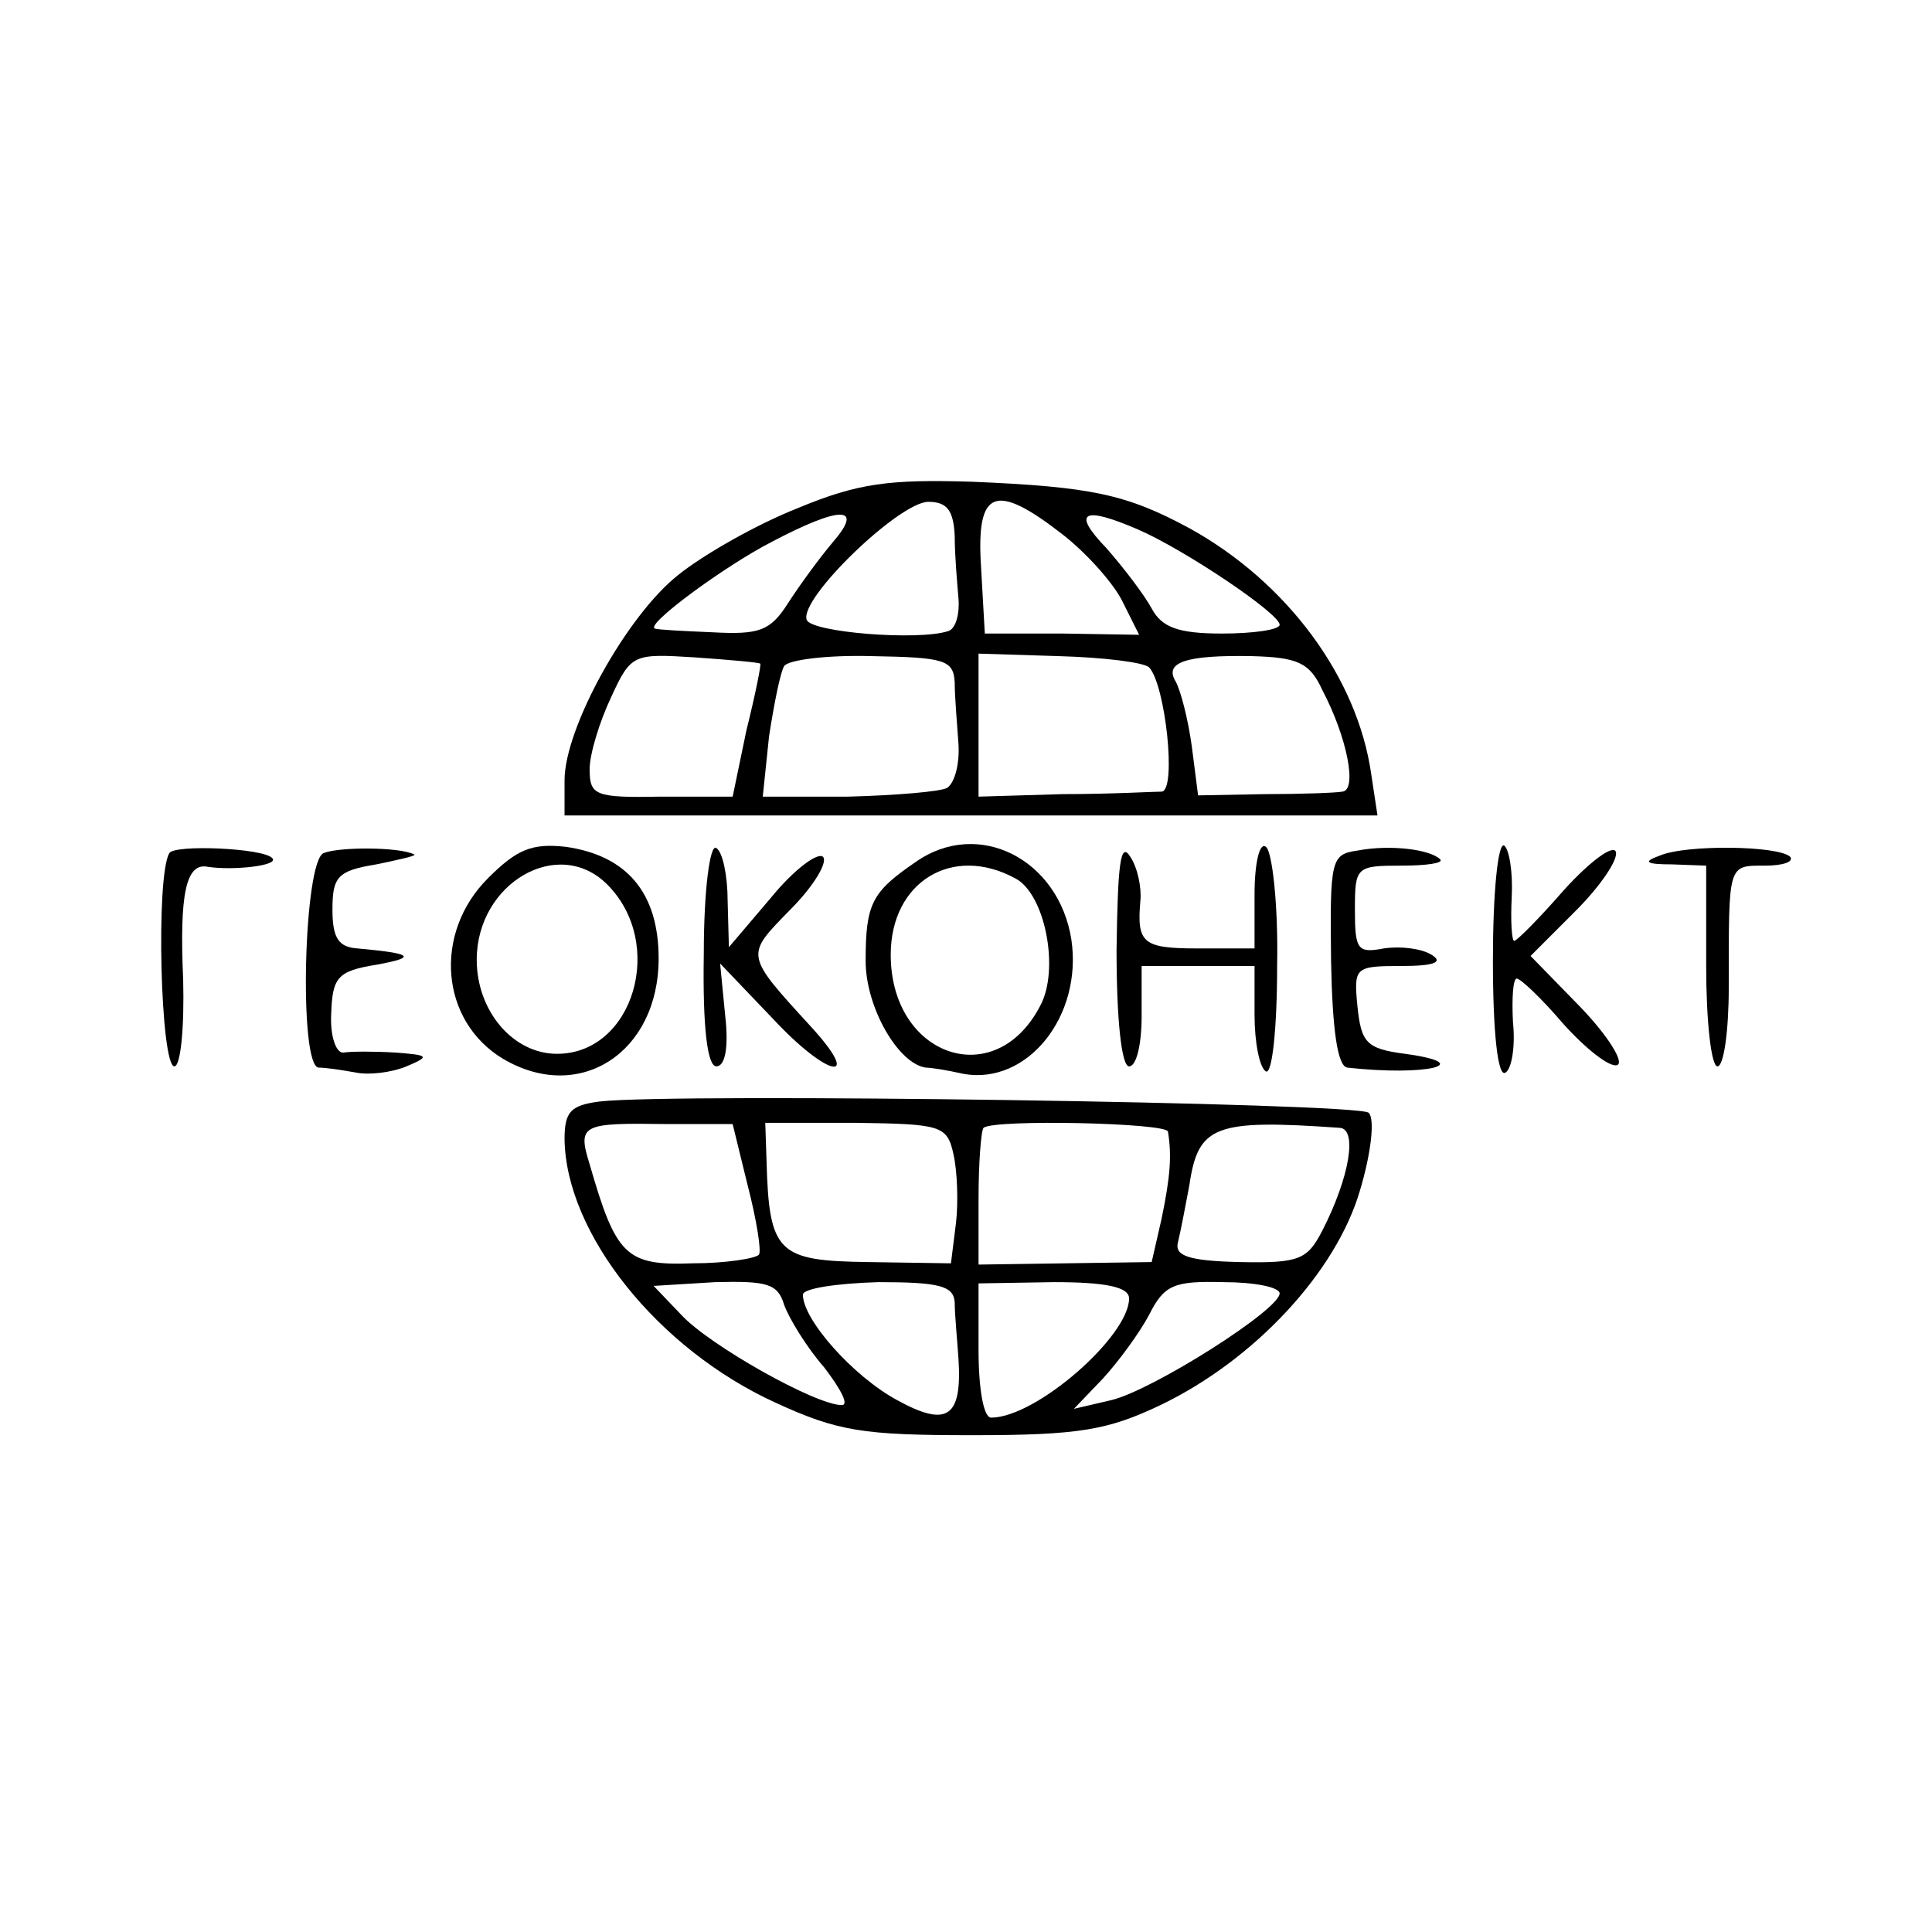 <?xml version="1.0" standalone="no"?>
<!DOCTYPE svg PUBLIC "-//W3C//DTD SVG 20010904//EN"
 "http://www.w3.org/TR/2001/REC-SVG-20010904/DTD/svg10.dtd">
<svg version="1.0" xmlns="http://www.w3.org/2000/svg"
 width="154pt" height="154pt" viewBox="0 0 154 154"
 preserveAspectRatio="xMidYMid meet">
<g transform="translate(0,154) scale(0.1,-0.1)"
fill="#000000" stroke="none">
<path d="M636 1135 c-33 -13 -75 -37 -95 -53 -41 -32 -91 -122 -91 -164 l0
-28 324 0 324 0 -5 33 c-11 77 -67 153 -145 196 -50 27 -78 33 -173 37 -66 2
-91 -1 -139 -21z m125 -22 c0 -16 2 -38 3 -50 1 -12 -2 -24 -8 -26 -24 -8
-110 -1 -113 9 -6 17 74 94 97 94 15 0 20 -7 21 -27z m86 1 c18 -14 39 -37 47
-52 l14 -28 -61 1 -62 0 -3 53 c-4 62 11 68 65 26z m-183 -6 c-11 -13 -27 -35
-36 -49 -14 -22 -23 -25 -60 -23 -23 1 -44 2 -46 3 -8 3 56 50 93 69 55 29 74
29 49 0z m243 10 c37 -16 113 -67 113 -76 0 -4 -21 -7 -46 -7 -35 0 -48 5 -56
20 -6 11 -22 32 -36 48 -28 29 -19 34 25 15z m-301 -107 c1 0 -4 -25 -11 -53
l-11 -53 -57 0 c-53 -1 -57 1 -57 22 0 12 8 38 17 57 16 35 18 35 67 32 28 -2
51 -4 52 -5z m155 -15 c0 -12 2 -34 3 -49 1 -16 -3 -31 -9 -35 -5 -3 -41 -6
-79 -7 l-68 0 5 48 c4 26 9 51 12 56 3 5 34 9 70 8 58 -1 65 -3 66 -21z m155
12 c13 -14 22 -98 10 -99 -6 0 -41 -2 -79 -2 l-67 -2 0 57 0 57 64 -2 c36 -1
68 -5 72 -9z m138 -18 c20 -38 28 -80 16 -81 -5 -1 -34 -2 -62 -2 l-53 -1 -5
39 c-3 22 -9 45 -13 52 -9 15 8 21 61 20 36 -1 46 -5 56 -27z"/>
<path d="M135 860 c-11 -18 -7 -170 4 -170 5 0 8 31 7 69 -3 68 2 94 20 90 20
-3 57 1 51 7 -7 8 -78 11 -82 4z"/>
<path d="M258 860 c-16 -6 -20 -170 -4 -171 6 0 19 -2 30 -4 10 -2 28 0 40 5
19 8 18 9 -9 11 -16 1 -35 1 -41 0 -6 -1 -11 13 -10 31 1 29 5 34 36 39 33 6
29 9 -15 13 -15 1 -20 8 -20 31 0 26 4 31 35 36 19 4 33 7 30 8 -12 6 -60 6
-72 1z"/>
<path d="M389 840 c-44 -44 -38 -114 12 -144 61 -36 124 5 124 80 0 52 -25 82
-74 89 -27 3 -39 -2 -62 -25z m95 -5 c47 -47 21 -135 -40 -135 -35 0 -64 34
-64 75 0 61 65 99 104 60z"/>
<path d="M561 780 c-1 -60 3 -90 10 -90 7 0 10 15 7 41 l-4 41 43 -45 c43 -46
71 -51 30 -6 -54 59 -53 57 -17 94 19 19 30 38 26 42 -4 4 -23 -10 -41 -32
l-34 -40 -1 37 c0 20 -4 39 -9 42 -5 4 -10 -33 -10 -84z"/>
<path d="M730 853 c-35 -24 -40 -33 -40 -79 0 -37 26 -82 48 -85 4 0 17 -2 30
-5 51 -9 95 46 86 107 -10 64 -74 97 -124 62z m79 -13 c24 -12 36 -73 20 -102
-36 -69 -119 -40 -119 41 0 58 49 88 99 61z"/>
<path d="M890 783 c0 -56 4 -93 10 -93 6 0 10 18 10 40 l0 40 45 0 45 0 0 -39
c0 -22 4 -42 9 -45 5 -3 9 34 9 84 1 49 -4 92 -9 95 -5 4 -9 -13 -9 -38 l0
-43 -45 0 c-44 0 -49 4 -46 38 1 10 -2 26 -8 35 -8 13 -10 -6 -11 -74z"/>
<path d="M1082 862 c-21 -3 -22 -7 -21 -88 1 -54 5 -84 13 -85 63 -7 104 3 46
11 -31 4 -35 9 -38 38 -3 31 -2 32 35 32 26 0 34 3 24 9 -8 5 -25 7 -38 5 -21
-4 -23 -1 -23 31 0 34 1 35 37 35 20 0 34 2 31 5 -8 8 -40 12 -66 7z"/>
<path d="M1190 775 c0 -59 4 -94 10 -90 5 3 8 21 6 40 -1 19 0 35 3 35 3 0 20
-16 37 -36 18 -20 37 -35 43 -33 6 2 -7 23 -29 46 l-40 41 36 36 c20 20 34 41
32 47 -2 6 -20 -7 -41 -30 -20 -23 -38 -41 -40 -41 -2 0 -3 16 -2 35 1 20 -2
38 -6 41 -5 3 -9 -38 -9 -91z"/>
<path d="M1323 858 c-14 -5 -11 -7 10 -7 l27 -1 0 -80 c0 -44 4 -80 9 -80 5 0
9 28 9 63 0 99 -1 97 29 97 14 0 23 3 20 7 -9 9 -83 10 -104 1z"/>
<path d="M478 662 c-23 -3 -28 -8 -28 -30 1 -75 74 -167 168 -210 50 -23 70
-26 157 -26 85 0 108 4 150 24 75 36 140 106 159 171 9 30 12 57 7 62 -8 8
-552 16 -613 9z m118 -67 c7 -27 11 -52 9 -55 -2 -3 -26 -7 -53 -7 -53 -2 -61
6 -82 79 -10 32 -6 33 62 32 l52 0 12 -49z m164 25 c3 -13 4 -38 2 -55 l-4
-32 -66 1 c-72 1 -79 7 -81 81 l-1 30 72 0 c68 -1 73 -2 78 -25z m171 18 c3
-19 2 -35 -5 -69 l-8 -35 -69 -1 -69 -1 0 52 c0 29 2 55 4 57 8 7 146 4 147
-3z m137 3 c14 -1 8 -39 -14 -82 -12 -23 -18 -26 -66 -25 -41 1 -52 5 -49 16
2 8 6 29 9 45 7 48 20 53 120 46z m-443 -141 c4 -11 18 -34 32 -50 13 -17 20
-30 14 -30 -21 0 -106 48 -128 72 l-22 23 49 3 c41 1 50 -1 55 -18z m136 2 c0
-10 2 -30 3 -45 3 -47 -9 -55 -49 -33 -35 19 -75 64 -75 84 0 5 27 9 60 10 49
0 60 -3 61 -16z m139 3 c0 -30 -74 -95 -110 -95 -6 0 -10 23 -10 54 l0 53 60
1 c42 0 60 -4 60 -13z m120 4 c0 -13 -101 -77 -134 -85 l-30 -7 23 24 c12 13
29 36 37 51 12 24 20 27 59 26 25 0 45 -4 45 -9z"/>
</g>
</svg>
